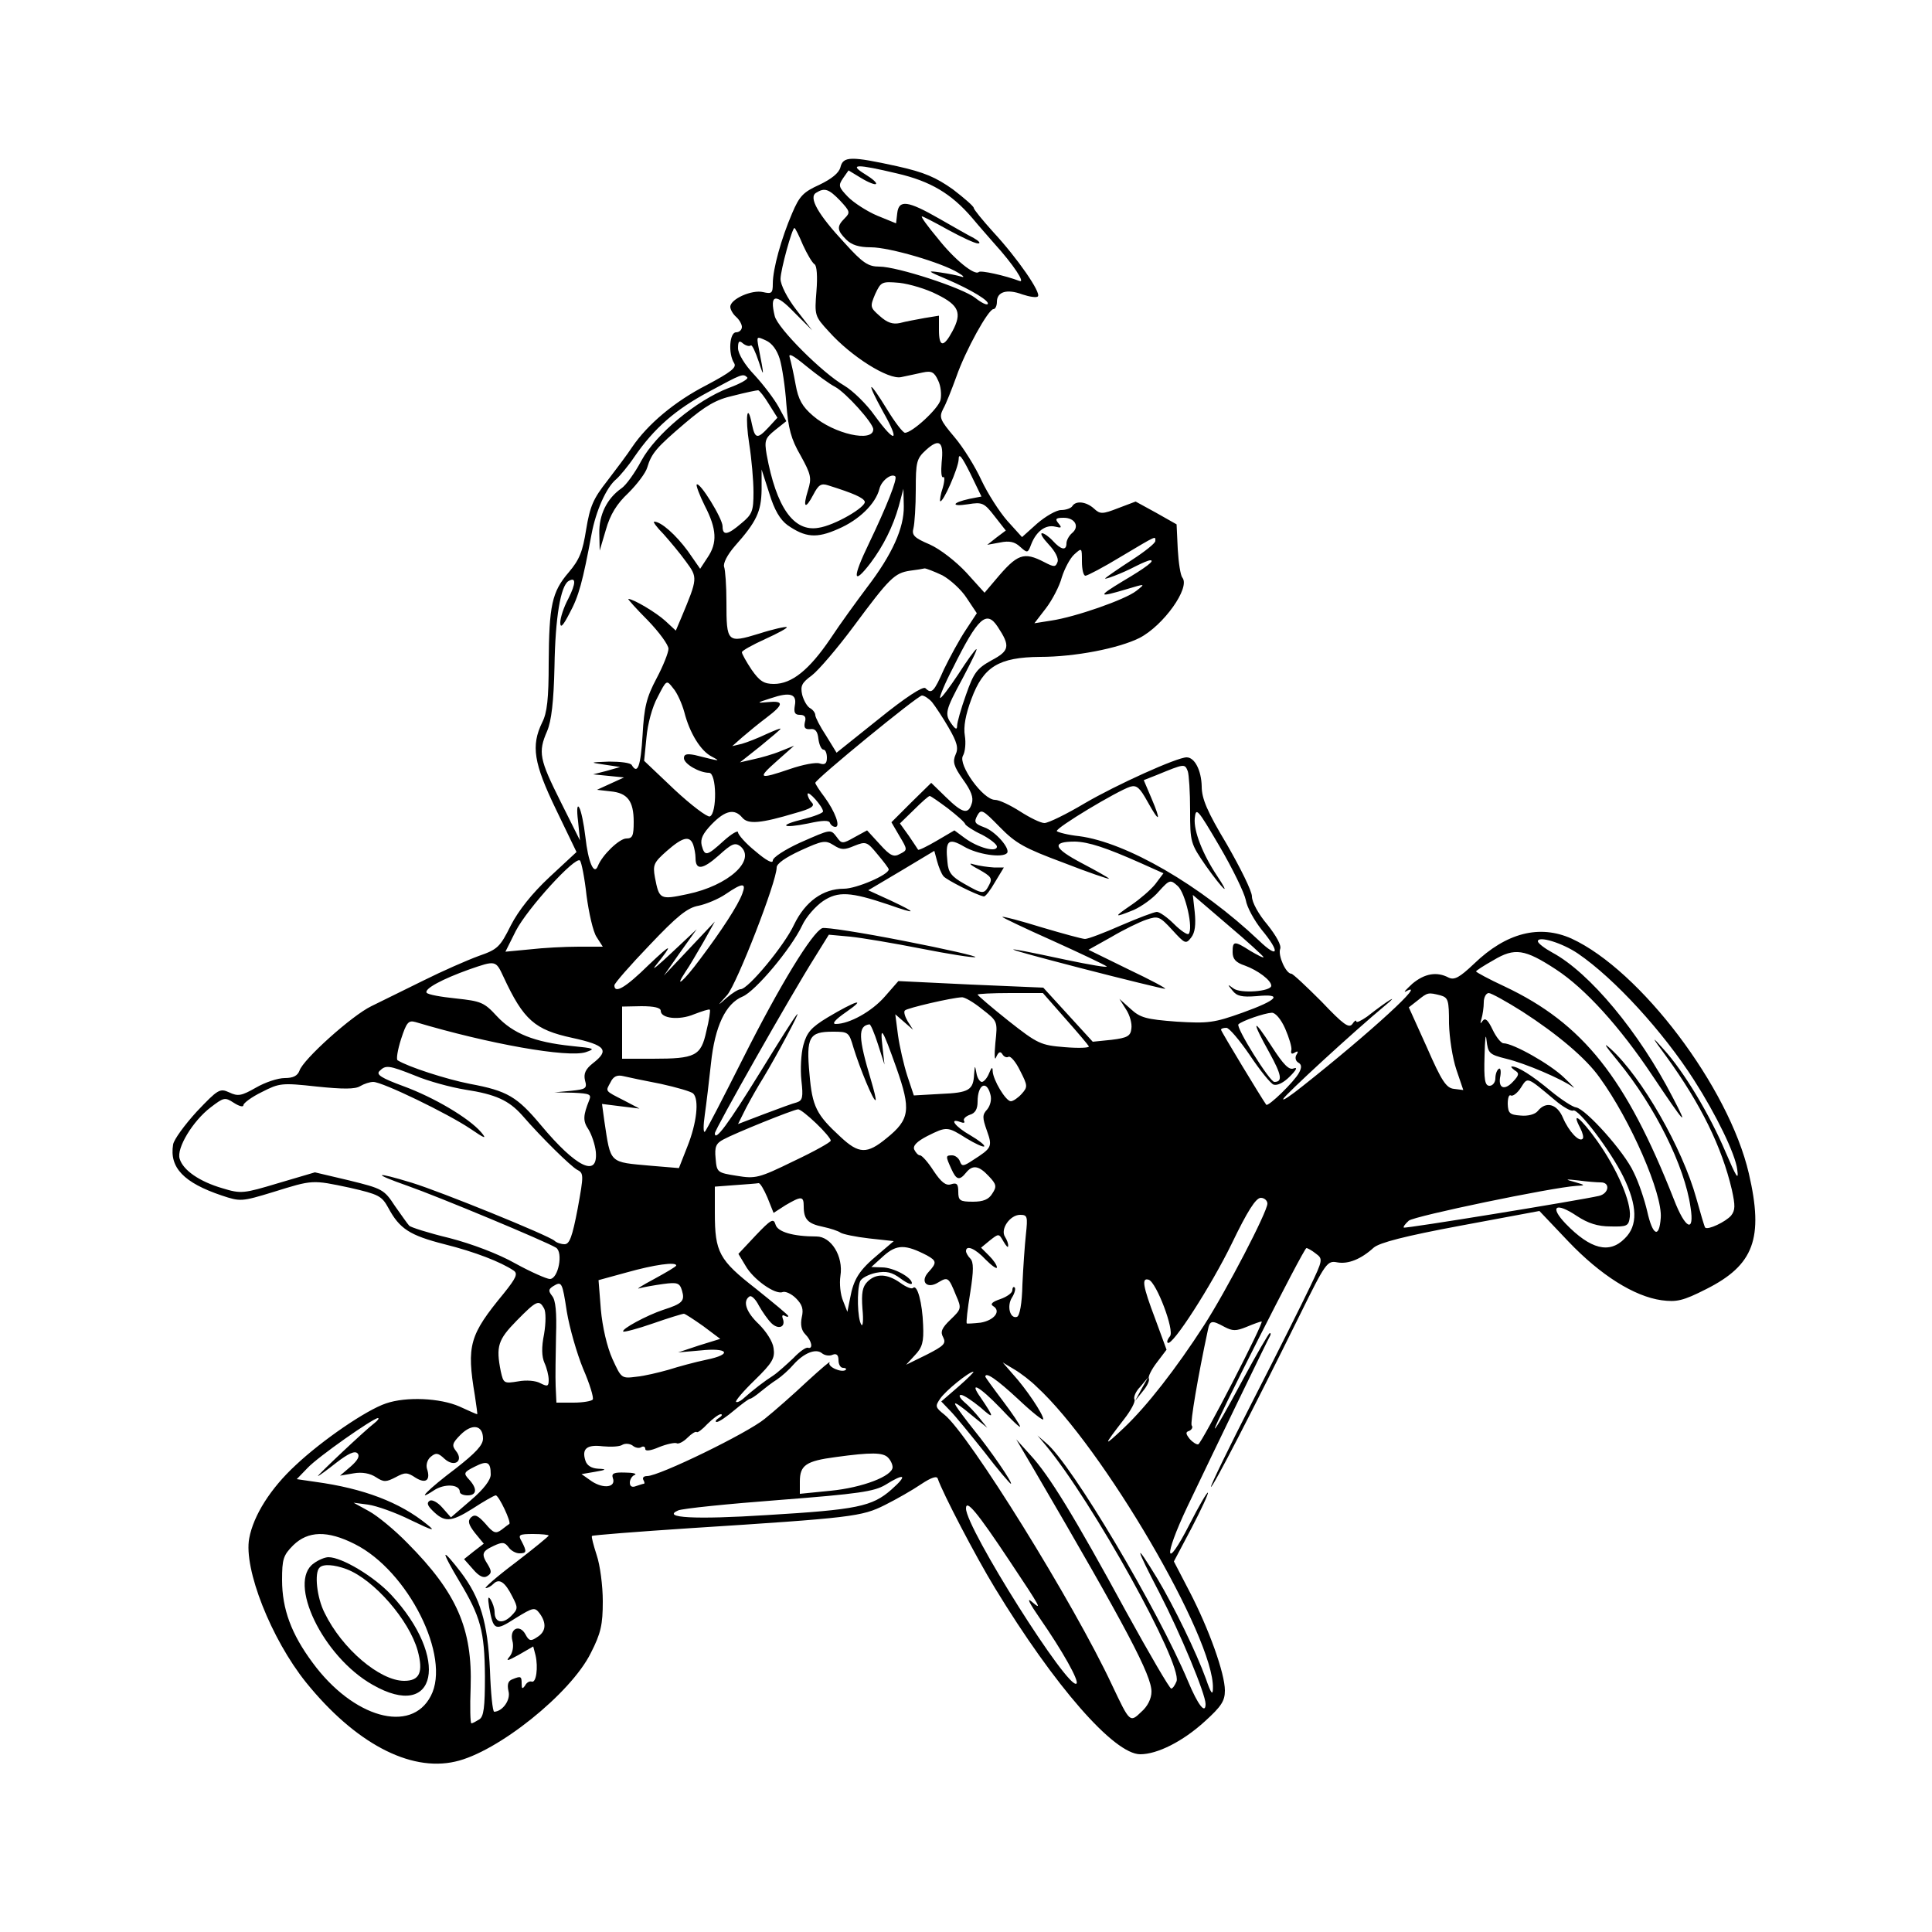 <?xml version="1.0" standalone="no"?>
<!DOCTYPE svg PUBLIC "-//W3C//DTD SVG 20010904//EN"
 "http://www.w3.org/TR/2001/REC-SVG-20010904/DTD/svg10.dtd">
<svg version="1.0" xmlns="http://www.w3.org/2000/svg"
 width="500pt" height="500pt" viewBox="0 0 500 500"
 preserveAspectRatio="xMidYMid meet">
<g transform="translate(0,500) scale(0.1,-0.1)"
fill="#000000" stroke="none">
<path d="M2175 4567 c-4 -15 -23 -30 -54 -45 -42 -19 -52 -29 -71 -74 -28 -65
-50 -144 -50 -182 0 -25 -3 -27 -25 -22 -29 7 -85 -18 -85 -38 0 -7 7 -19 15
-26 8 -7 15 -19 15 -26 0 -8 -7 -14 -15 -14 -17 0 -21 -55 -5 -80 7 -11 -8
-23 -72 -57 -82 -42 -152 -101 -192 -160 -11 -17 -41 -57 -64 -87 -37 -47 -45
-66 -55 -126 -9 -57 -17 -78 -45 -111 -44 -51 -51 -86 -52 -235 0 -92 -4 -129
-17 -154 -29 -60 -22 -105 36 -225 l53 -110 -70 -65 c-45 -42 -80 -86 -100
-125 -28 -56 -34 -62 -83 -79 -30 -11 -94 -39 -144 -64 -49 -24 -110 -54 -134
-66 -50 -24 -177 -138 -186 -167 -5 -13 -16 -19 -38 -19 -18 0 -51 -11 -75
-25 -37 -21 -46 -23 -69 -12 -24 11 -29 8 -84 -50 -31 -34 -59 -72 -61 -85
-10 -60 28 -99 126 -132 48 -16 51 -16 133 9 103 32 100 32 199 11 74 -17 82
-21 99 -52 29 -54 55 -71 145 -94 80 -20 146 -46 179 -68 12 -8 7 -19 -25 -59
-89 -108 -97 -134 -75 -265 4 -27 7 -48 6 -48 -2 0 -22 9 -46 20 -50 22 -138
26 -190 8 -51 -17 -165 -95 -234 -160 -65 -60 -109 -130 -120 -189 -15 -79 57
-261 147 -373 126 -156 268 -232 386 -205 109 24 299 176 351 281 26 51 31 73
31 134 0 40 -7 94 -16 120 -8 25 -14 47 -12 49 2 2 116 11 253 20 421 27 445
30 505 60 30 15 72 39 94 54 27 18 41 22 43 14 13 -38 98 -201 148 -283 154
-253 308 -430 376 -430 44 0 110 33 167 85 43 39 52 53 52 80 0 44 -41 159
-92 257 l-40 77 46 87 c25 48 44 89 42 91 -2 2 -23 -34 -47 -81 -64 -125 -69
-88 -6 45 72 151 208 432 214 442 2 4 2 7 -1 7 -2 0 -35 -56 -72 -125 -37 -69
-68 -124 -70 -122 -4 4 230 467 237 467 3 0 14 -6 24 -14 19 -14 19 -16 -15
-87 -19 -40 -85 -172 -147 -293 -62 -121 -111 -222 -109 -224 4 -3 105 192
230 445 67 136 71 141 97 136 28 -5 61 8 94 38 15 13 80 30 225 57 l204 38 75
-79 c83 -87 170 -142 241 -152 39 -5 55 -2 116 29 123 62 149 131 110 299 -52
224 -281 526 -459 608 -83 37 -169 15 -252 -65 -38 -36 -51 -43 -66 -36 -30
16 -62 11 -94 -16 -16 -15 -24 -23 -17 -20 60 33 -90 -105 -267 -245 -30 -24
-52 -39 -50 -33 4 10 183 175 264 242 39 32 9 15 -47 -29 -16 -11 -28 -17 -28
-12 0 4 -5 1 -10 -7 -9 -12 -23 -2 -80 58 -39 39 -74 72 -78 72 -14 0 -35 47
-29 64 4 9 -10 34 -33 63 -23 27 -40 58 -40 73 0 14 -30 74 -65 135 -51 85
-65 118 -65 150 -1 41 -18 75 -39 75 -25 0 -182 -71 -264 -119 -47 -28 -94
-51 -104 -51 -10 0 -38 14 -63 30 -25 16 -54 30 -65 30 -31 0 -96 91 -83 114
6 10 8 34 5 52 -4 23 2 55 17 95 31 84 71 108 178 109 90 0 203 22 257 49 62
32 132 130 111 156 -5 6 -10 39 -12 74 l-3 64 -53 30 -53 29 -45 -17 c-41 -16
-47 -16 -63 -1 -20 18 -47 21 -56 6 -3 -5 -16 -10 -29 -10 -12 0 -40 -16 -62
-35 l-39 -35 -38 42 c-21 24 -51 71 -67 105 -16 35 -47 85 -70 112 -38 45 -40
51 -29 73 7 12 22 50 34 83 24 69 83 175 96 175 5 0 9 9 9 19 0 26 26 34 66
19 18 -6 37 -9 40 -5 9 9 -52 98 -116 167 -27 30 -50 58 -50 62 0 4 -24 25
-54 48 -44 31 -73 44 -145 60 -119 26 -139 26 -146 -3z m147 -16 c86 -20 140
-52 194 -115 19 -23 45 -52 57 -66 50 -55 82 -104 65 -97 -37 14 -100 28 -105
23 -10 -10 -62 31 -106 87 -26 31 -45 57 -41 57 3 0 34 -16 68 -35 35 -19 69
-35 77 -35 8 0 3 6 -11 14 -14 7 -54 30 -89 50 -82 47 -105 50 -109 14 l-3
-26 -49 20 c-26 11 -60 33 -75 48 -25 26 -26 30 -13 49 l14 20 33 -20 c18 -11
36 -18 38 -15 3 3 -10 14 -28 25 -44 27 -22 27 83 2z m-148 -70 c26 -28 27
-31 12 -46 -21 -21 -20 -31 4 -55 14 -14 33 -20 64 -20 48 0 184 -40 226 -66
14 -8 17 -13 8 -10 -9 3 -34 8 -55 11 -35 5 -34 4 18 -18 63 -27 112 -57 105
-64 -3 -3 -17 4 -32 16 -33 26 -202 81 -248 81 -29 0 -43 9 -90 61 -69 74 -94
118 -74 130 22 14 33 10 62 -20z m-96 -115 c11 -24 24 -46 30 -50 6 -3 8 -32
5 -69 -5 -63 -5 -65 32 -105 58 -65 154 -125 187 -118 16 3 41 9 56 12 23 5
30 1 40 -21 7 -14 9 -37 6 -50 -5 -22 -73 -85 -92 -85 -5 0 -26 27 -46 60 -49
80 -56 77 -11 -5 45 -79 33 -85 -21 -11 -21 30 -57 65 -79 78 -57 33 -172 148
-180 180 -14 57 2 60 50 10 l47 -47 -41 53 c-24 31 -41 65 -41 80 0 23 30 132
36 132 2 0 12 -20 22 -44z m347 -128 c57 -28 65 -48 40 -95 -23 -43 -35 -42
-35 3 l0 37 -37 -6 c-21 -4 -50 -9 -64 -13 -19 -4 -33 1 -52 18 -25 22 -26 24
-12 57 15 32 17 33 63 29 26 -3 70 -16 97 -30z m-407 -167 c6 -20 14 -72 17
-116 5 -64 12 -91 37 -134 27 -49 29 -58 19 -90 -14 -45 -7 -51 14 -11 13 25
20 30 38 24 67 -21 91 -32 95 -42 4 -14 -78 -62 -120 -68 -64 -11 -109 53
-134 190 -6 36 -4 42 22 63 l29 23 -20 37 c-11 20 -39 57 -62 82 -26 27 -43
56 -43 70 0 18 3 21 13 12 8 -6 16 -8 20 -5 3 3 12 -16 21 -43 14 -44 14 -37
-1 39 -5 28 -5 28 19 17 16 -7 29 -25 36 -48z m143 -72 c28 -15 99 -94 99
-110 0 -35 -102 -12 -156 35 -28 24 -38 42 -45 81 -5 28 -12 59 -15 69 -5 14
8 7 42 -21 27 -22 61 -47 75 -54z m-227 24 c3 -4 -18 -16 -48 -27 -84 -32
-189 -120 -226 -188 -17 -32 -40 -64 -52 -72 -37 -26 -58 -68 -57 -116 l1 -45
16 54 c11 39 28 67 58 95 23 23 45 52 49 66 11 37 24 52 98 115 53 45 80 61
125 71 31 8 60 14 64 14 3 0 16 -16 28 -36 l22 -35 -23 -25 c-29 -31 -35 -30
-43 8 -12 60 -18 19 -7 -51 6 -38 11 -94 11 -125 0 -48 -3 -57 -31 -80 -36
-31 -49 -33 -49 -8 0 20 -59 116 -67 108 -2 -2 7 -27 21 -55 31 -60 33 -96 7
-134 l-19 -29 -32 46 c-31 42 -69 76 -87 76 -4 0 7 -15 24 -32 16 -18 43 -50
58 -71 31 -42 31 -43 -12 -146 l-14 -33 -27 25 c-24 22 -83 57 -96 57 -2 0 20
-25 50 -55 30 -31 54 -64 54 -74 0 -10 -14 -45 -31 -77 -26 -49 -32 -74 -36
-146 -5 -82 -13 -103 -28 -78 -3 6 -30 9 -58 9 -52 -2 -52 -2 -12 -8 l40 -6
-35 -10 -35 -9 40 -4 40 -4 -35 -16 -35 -16 35 -4 c44 -4 60 -25 60 -79 0 -36
-3 -43 -19 -43 -18 0 -63 -43 -74 -72 -10 -24 -25 12 -32 76 -4 34 -11 68 -16
76 -5 9 -7 -4 -3 -35 l5 -50 -50 100 c-55 110 -59 128 -35 183 11 26 17 76 19
167 2 128 16 208 36 221 20 12 20 -5 0 -45 -12 -22 -21 -50 -21 -62 0 -16 7
-9 24 24 24 44 34 82 57 205 11 59 38 121 64 142 9 8 31 34 47 58 51 74 106
122 192 168 87 47 89 48 100 37z m503 -219 c-2 -24 -1 -41 4 -39 4 3 4 -9 -1
-27 -6 -17 -8 -33 -7 -35 7 -6 47 85 48 108 0 18 8 8 30 -36 l29 -60 -31 -6
c-46 -10 -49 -21 -4 -14 37 6 42 4 69 -31 l29 -37 -24 -18 -24 -19 33 6 c24 5
38 2 52 -11 19 -17 20 -17 29 7 13 33 37 51 62 45 16 -4 18 -3 8 9 -9 11 -7
14 14 14 29 0 42 -23 21 -40 -8 -7 -14 -19 -14 -26 0 -20 -14 -17 -35 6 -10
11 -23 20 -28 20 -6 0 2 -13 17 -29 17 -18 26 -36 23 -45 -5 -14 -9 -14 -34
-1 -54 28 -70 22 -127 -46 l-28 -33 -47 52 c-27 29 -68 61 -95 73 -40 17 -47
24 -42 42 3 12 6 57 6 100 0 71 2 80 26 102 35 32 47 22 41 -31z m-399 -163
c46 -32 75 -35 131 -10 54 23 97 65 107 104 5 21 31 41 41 32 6 -6 -22 -77
-68 -173 -44 -91 -42 -111 4 -51 33 44 58 94 73 147 l12 45 1 -45 c1 -56 -30
-125 -95 -210 -27 -36 -70 -95 -95 -133 -55 -81 -100 -117 -146 -117 -26 0
-37 7 -58 37 -14 21 -25 41 -25 45 0 4 27 19 60 34 33 15 59 29 56 31 -2 2
-35 -5 -72 -17 -82 -25 -84 -23 -84 82 0 42 -3 83 -6 91 -3 9 8 31 28 54 56
63 68 89 69 145 l0 53 20 -62 c13 -43 28 -68 47 -82z m952 -41 c0 -6 -28 -28
-62 -50 -34 -22 -64 -43 -67 -46 -8 -7 43 12 79 31 16 8 32 15 37 15 13 0 -10
-18 -71 -54 -66 -40 -65 -43 9 -21 50 15 50 15 26 -4 -29 -23 -159 -68 -220
-77 l-44 -7 30 39 c16 21 35 57 41 80 7 22 21 49 32 59 20 18 20 18 20 -18 0
-21 4 -37 9 -37 5 0 47 22 93 50 94 56 88 53 88 40z m-551 -89 c20 -11 49 -37
63 -59 l26 -39 -29 -44 c-16 -24 -41 -70 -56 -101 -26 -59 -32 -65 -48 -49 -6
6 -52 -24 -120 -79 l-110 -88 -27 44 c-16 24 -28 48 -28 53 0 6 -6 14 -13 18
-8 4 -17 20 -21 35 -5 23 -1 31 25 50 17 13 66 70 109 128 92 124 105 137 145
143 17 2 34 5 38 6 4 0 25 -8 46 -18z m143 -133 c33 -50 31 -62 -16 -87 -38
-21 -46 -32 -66 -89 -13 -36 -23 -72 -23 -80 0 -11 -4 -10 -14 4 -19 26 -17
35 28 118 22 42 39 76 36 76 -3 0 -24 -29 -47 -65 -24 -36 -45 -64 -47 -61 -2
2 12 37 33 77 65 131 87 151 116 107z m-811 -221 c14 -55 43 -101 71 -115 24
-13 24 -13 -44 4 -21 4 -28 2 -28 -8 0 -15 40 -38 65 -38 20 0 21 -105 2 -113
-7 -2 -48 29 -91 69 l-79 75 6 60 c3 35 15 80 29 105 23 45 23 45 40 23 10
-11 23 -40 29 -62z m286 17 c-3 -18 0 -24 13 -24 13 0 17 -6 13 -19 -3 -14 0
-19 14 -18 13 2 19 -6 21 -25 2 -16 8 -28 13 -28 5 0 9 -9 9 -21 0 -15 -5 -19
-18 -15 -10 4 -45 -3 -77 -14 -82 -28 -86 -25 -35 20 l45 40 -35 -14 c-19 -8
-51 -17 -70 -21 l-35 -8 53 42 c28 23 52 43 52 45 0 2 -17 -5 -37 -14 -21 -10
-49 -21 -63 -25 l-25 -6 26 23 c15 13 43 36 63 51 45 34 45 44 4 40 -31 -3
-31 -2 7 10 50 17 68 11 62 -19z m355 9 c8 -10 28 -40 43 -66 22 -38 26 -53
18 -70 -8 -18 -5 -30 19 -64 21 -29 28 -47 23 -62 -9 -30 -24 -26 -67 16 l-38
37 -52 -51 -51 -51 21 -36 c21 -35 21 -36 1 -46 -16 -9 -25 -5 -52 25 l-33 36
-33 -18 c-30 -17 -33 -17 -45 0 -17 22 -14 22 -96 -14 -39 -18 -70 -38 -70
-46 0 -9 -17 0 -45 24 -25 20 -45 43 -45 49 0 6 -17 -4 -37 -22 -44 -40 -49
-41 -57 -12 -4 17 3 31 26 55 35 36 59 41 79 17 15 -18 48 -15 138 12 40 11
51 18 42 27 -6 6 -11 16 -11 22 1 11 40 -33 40 -45 0 -4 -23 -13 -51 -20 -66
-16 -56 -25 13 -11 36 8 54 9 56 1 2 -5 8 -10 14 -10 14 0 -1 40 -28 77 -13
17 -24 34 -24 37 0 9 265 226 276 226 6 0 18 -8 26 -17z m662 -179 c3 -9 6
-54 6 -101 0 -83 1 -86 41 -144 44 -62 67 -83 29 -26 -38 57 -61 117 -58 149
3 30 7 25 64 -72 34 -58 64 -120 68 -139 3 -19 22 -53 41 -77 49 -59 44 -77
-7 -28 -151 143 -343 254 -465 270 -29 3 -55 10 -58 13 -4 8 156 104 190 115
17 5 25 -3 45 -39 31 -56 36 -52 10 9 l-20 47 33 13 c73 30 73 30 81 10z
m-621 -96 c23 -18 44 -36 45 -41 2 -4 21 -17 43 -27 21 -11 39 -25 39 -31 0
-16 -49 -3 -83 22 l-27 20 -46 -27 c-24 -14 -46 -25 -48 -23 -1 2 -12 18 -24
36 l-23 32 36 35 c20 20 38 36 41 36 3 0 24 -15 47 -32z m300 -141 c64 -25
117 -43 117 -41 0 2 -32 20 -70 40 -74 39 -80 56 -18 56 35 -1 79 -15 171 -56
l58 -26 -21 -28 c-12 -15 -40 -39 -62 -54 -47 -32 -46 -34 6 -13 20 9 50 30
65 48 28 31 30 31 49 14 20 -18 41 -111 28 -124 -3 -3 -20 8 -38 26 -17 17
-37 31 -44 31 -7 0 -49 -16 -93 -35 -43 -19 -85 -35 -93 -35 -7 0 -58 14 -112
30 -55 17 -100 29 -102 27 -1 -1 57 -29 129 -61 73 -33 136 -63 141 -67 4 -4
-43 4 -105 17 -192 41 -183 36 36 -21 116 -30 215 -54 220 -54 6 0 -37 23 -94
50 l-104 51 59 33 c32 19 73 39 91 45 30 10 34 9 67 -27 33 -36 35 -37 49 -19
10 13 12 34 9 65 l-5 45 91 -78 c51 -43 92 -81 92 -83 0 -3 -15 5 -34 16 -42
27 -46 26 -46 -3 0 -18 8 -27 32 -35 33 -12 68 -38 68 -52 0 -15 -80 -21 -98
-7 -16 12 -16 11 -2 -6 11 -14 24 -17 62 -14 70 7 55 -10 -37 -43 -73 -26 -88
-28 -170 -23 -79 6 -94 10 -119 33 l-29 26 17 -27 c10 -15 16 -37 14 -50 -2
-19 -10 -24 -51 -29 l-49 -5 -64 70 -64 70 -188 8 -187 9 -35 -40 c-34 -39
-92 -71 -127 -71 -11 0 -2 11 27 31 56 39 24 29 -48 -14 -43 -26 -54 -39 -63
-72 -6 -22 -8 -63 -5 -91 5 -44 3 -52 -12 -57 -9 -2 -47 -16 -84 -30 l-68 -26
21 42 c12 23 32 58 44 77 35 58 98 176 88 165 -6 -5 -49 -74 -97 -152 -81
-131 -116 -179 -116 -156 0 10 197 358 259 456 l36 58 55 -5 c30 -3 113 -17
184 -31 71 -14 134 -24 140 -22 6 2 -77 21 -185 42 -107 21 -202 36 -211 33
-26 -11 -109 -146 -205 -337 -51 -101 -95 -187 -99 -190 -4 -3 -4 17 0 44 4
28 11 87 16 133 10 96 38 155 82 173 33 14 125 123 154 184 10 22 35 50 54 63
39 26 71 24 169 -9 74 -26 77 -23 7 10 l-59 27 86 51 85 51 7 -26 c4 -15 11
-33 17 -40 9 -10 84 -48 104 -52 4 -1 17 16 29 37 l23 38 -26 0 c-15 1 -38 4
-52 8 -15 5 -10 -1 13 -13 32 -18 36 -23 27 -40 -13 -25 -16 -25 -65 3 -32 18
-41 29 -43 56 -6 56 2 64 43 40 34 -20 98 -30 111 -17 10 11 -30 57 -59 67
-24 9 -27 13 -18 30 10 18 14 16 58 -29 42 -43 64 -55 166 -93z m-959 47 c3
-9 6 -24 6 -34 0 -33 18 -31 60 6 34 31 42 34 56 24 42 -36 -31 -102 -137
-124 -71 -15 -73 -14 -84 43 -6 33 -3 39 31 69 41 36 59 40 68 16z m417 -3
c30 12 33 11 60 -22 16 -19 29 -36 29 -39 0 -14 -84 -50 -116 -50 -54 0 -100
-33 -129 -93 -25 -54 -119 -167 -138 -167 -6 0 -22 -10 -36 -22 -26 -23 -26
-23 1 7 25 29 128 293 128 330 0 10 23 26 62 44 57 26 64 27 85 14 20 -13 28
-13 54 -2z m-693 -129 c6 -45 17 -94 26 -107 l16 -25 -63 0 c-35 0 -92 -3
-126 -7 l-63 -6 27 54 c30 58 154 194 166 182 4 -5 12 -45 17 -91z m403 5
c-11 -30 -54 -96 -109 -169 -43 -58 -69 -80 -38 -33 10 14 30 49 47 78 l29 52
-66 -70 -66 -70 42 60 43 60 -64 -60 c-35 -33 -54 -49 -43 -35 48 60 44 61
-17 3 -60 -59 -89 -76 -89 -53 0 5 41 52 91 104 71 75 98 97 127 102 19 4 51
17 70 30 44 30 54 30 43 1z m2163 -155 c95 -65 220 -202 300 -327 57 -89 107
-191 112 -232 4 -30 -2 -20 -30 45 -41 97 -108 209 -161 267 -32 36 -32 34 8
-20 89 -123 143 -233 169 -344 9 -41 9 -53 -2 -67 -14 -16 -60 -38 -67 -31 -2
2 -12 37 -23 76 -36 130 -141 313 -221 386 -22 20 -16 10 18 -31 96 -117 173
-272 188 -378 11 -68 -13 -58 -43 20 -124 315 -235 455 -438 551 -41 19 -74
37 -74 39 0 2 20 15 45 29 55 33 81 29 162 -24 75 -49 165 -148 249 -274 85
-127 96 -139 53 -57 -87 169 -215 323 -312 375 -20 11 -37 24 -37 29 0 15 63
-4 104 -32z m-2781 -60 c52 -112 81 -137 178 -158 87 -19 97 -32 53 -66 -19
-15 -24 -27 -20 -44 6 -21 2 -23 -36 -27 l-43 -4 49 -1 c42 -2 47 -4 41 -19
-16 -40 -17 -54 -2 -76 8 -13 17 -39 19 -58 6 -68 -51 -40 -142 69 -62 74 -87
89 -184 107 -61 12 -160 44 -187 61 -4 2 0 27 9 55 14 43 19 49 37 44 191 -57
395 -93 441 -78 26 9 23 10 -37 16 -96 10 -151 32 -193 77 -33 36 -41 39 -106
46 -39 4 -73 10 -76 15 -6 10 40 35 110 60 69 24 69 24 89 -19z m1454 -108
c32 -36 59 -68 61 -72 1 -4 -27 -5 -63 -2 -61 5 -69 8 -145 68 -44 35 -80 66
-80 68 0 2 38 4 84 4 l85 0 58 -66z m971 60 c20 -6 22 -12 22 -73 1 -37 9 -89
19 -119 l18 -53 -24 3 c-20 2 -32 20 -70 107 l-47 104 23 18 c26 21 27 21 59
13z m212 -42 c90 -58 165 -121 200 -171 80 -110 163 -301 158 -363 -4 -54 -21
-46 -35 17 -7 30 -22 75 -35 101 -24 53 -124 164 -149 168 -9 1 -38 20 -65 42
-49 41 -86 64 -101 64 -4 0 -1 -4 7 -10 12 -7 12 -12 -4 -29 -23 -25 -40 -17
-33 15 2 13 0 21 -4 18 -5 -3 -9 -14 -9 -25 0 -10 -7 -19 -15 -19 -12 0 -15
15 -13 78 1 42 3 61 5 41 4 -35 7 -38 51 -49 50 -12 145 -53 172 -73 9 -7 -1
4 -22 24 -36 35 -132 89 -157 89 -6 0 -19 16 -28 35 -12 25 -19 32 -26 23 -6
-9 -7 -7 -3 5 3 10 6 30 6 43 0 13 6 24 13 24 6 0 46 -22 87 -48z m-1398 6
c40 -31 40 -31 34 -87 -3 -32 -2 -48 2 -37 6 14 11 16 16 8 4 -7 11 -10 16 -7
5 3 19 -13 30 -36 20 -39 20 -42 4 -60 -9 -10 -22 -19 -28 -19 -13 0 -46 55
-47 78 0 12 -3 10 -9 -5 -5 -13 -14 -23 -19 -23 -5 0 -12 10 -14 23 -4 21 -4
21 -6 -3 -2 -41 -13 -48 -86 -51 l-70 -4 -17 51 c-9 28 -20 76 -24 105 l-7 54
23 -20 23 -20 -14 22 c-7 12 -11 25 -7 28 5 6 121 33 147 34 7 1 31 -13 53
-31z m-832 -4 c0 -20 48 -25 86 -9 21 8 39 14 41 12 2 -2 -2 -28 -9 -56 -14
-64 -28 -71 -139 -71 l-79 0 0 68 0 67 50 1 c33 0 50 -4 50 -12z m1616 -46
c10 -23 18 -49 16 -56 -2 -9 1 -11 9 -6 8 5 10 3 4 -6 -4 -7 -2 -16 5 -20 9
-5 9 -13 2 -26 -12 -23 -80 -89 -85 -83 -11 15 -117 190 -117 194 0 3 6 5 14
5 7 0 34 -32 60 -70 26 -39 54 -74 62 -77 10 -3 26 5 42 21 17 17 21 25 10 21
-12 -5 -26 9 -57 57 -50 78 -53 68 -6 -16 32 -58 35 -76 13 -76 -12 0 -100
141 -93 149 9 9 67 29 86 30 9 1 24 -16 35 -41z m-1054 -40 l17 -53 -5 45 c-7
59 -1 50 36 -54 38 -108 35 -133 -26 -182 -50 -41 -71 -41 -119 4 -62 57 -73
78 -80 162 -9 96 -1 110 60 110 41 0 42 -1 54 -42 16 -52 52 -140 57 -135 2 1
-4 25 -12 52 -33 110 -34 140 -4 144 3 1 13 -23 22 -51z m-1197 -82 c33 -14
92 -30 129 -36 79 -12 113 -28 147 -66 52 -60 125 -131 142 -141 18 -9 18 -13
2 -101 -14 -73 -21 -92 -34 -92 -9 0 -21 4 -26 9 -16 14 -294 127 -369 150
-98 30 -105 25 -11 -8 80 -28 358 -144 384 -160 19 -12 6 -81 -16 -81 -8 0
-49 18 -89 40 -44 25 -113 51 -171 66 -54 13 -101 28 -104 32 -4 4 -20 27 -37
51 -28 43 -33 45 -118 66 l-89 21 -95 -28 c-90 -27 -96 -28 -145 -13 -58 17
-101 46 -110 76 -9 27 34 98 80 133 34 26 37 27 60 12 14 -9 25 -12 25 -6 0 5
21 21 48 34 45 23 51 24 142 14 68 -7 99 -7 112 1 10 6 25 11 34 11 24 0 193
-82 251 -121 38 -26 44 -28 28 -9 -32 37 -122 90 -201 119 -57 21 -71 30 -62
39 16 16 23 16 93 -12z m635 -21 c41 -9 79 -20 84 -25 16 -16 9 -77 -15 -137
l-22 -56 -72 6 c-110 10 -104 4 -121 116 l-6 44 48 -6 49 -6 -40 21 c-51 26
-48 23 -35 47 7 15 17 20 33 16 12 -3 56 -12 97 -20z m2314 -42 c21 -18 43
-30 47 -27 13 7 97 -104 130 -171 37 -76 38 -127 4 -160 -40 -41 -89 -28 -153
38 -43 45 -26 57 29 20 29 -19 54 -27 87 -27 43 -1 47 1 50 25 4 38 -33 124
-85 197 -43 60 -68 79 -43 32 6 -12 9 -24 6 -27 -9 -10 -36 19 -51 54 -15 36
-44 44 -65 18 -7 -9 -26 -14 -45 -12 -28 2 -32 6 -33 30 0 15 3 25 8 22 5 -3
17 6 26 20 18 28 14 30 88 -32z m-1461 15 c4 -13 0 -29 -8 -39 -13 -14 -13
-21 -1 -55 15 -42 13 -45 -37 -77 -24 -16 -28 -16 -33 -2 -3 8 -12 15 -20 15
-17 0 -17 -2 -2 -35 13 -29 21 -31 38 -10 17 21 33 19 59 -9 20 -21 21 -27 9
-45 -9 -15 -23 -21 -50 -21 -34 0 -38 3 -38 26 0 20 -4 24 -19 19 -13 -4 -25
5 -45 35 -14 22 -30 40 -35 40 -5 0 -11 7 -15 15 -4 10 7 21 34 35 50 25 52
25 101 -6 23 -14 43 -23 46 -21 3 3 -14 16 -36 29 -39 22 -57 46 -25 34 8 -3
12 -2 9 3 -3 5 4 12 15 16 14 4 20 15 20 34 0 44 23 57 33 19z m-451 -75 c21
-20 38 -40 38 -45 0 -4 -43 -28 -96 -53 -90 -44 -99 -46 -147 -38 -51 8 -52 9
-55 45 -3 30 1 39 20 49 29 16 180 77 193 78 5 1 26 -16 47 -36z m2031 -153
c25 0 21 -29 -5 -35 -53 -12 -501 -85 -505 -82 -2 2 4 10 13 18 15 12 370 86
434 90 24 1 23 2 -5 10 -26 7 -25 8 10 4 22 -3 48 -5 58 -5z m-2157 -39 l16
-40 31 20 c41 24 47 24 47 -3 0 -34 11 -45 50 -53 19 -4 40 -11 45 -15 6 -4
39 -11 74 -15 l64 -7 -41 -35 c-48 -40 -63 -63 -72 -113 l-7 -35 -11 28 c-7
16 -10 45 -7 65 8 51 -24 102 -62 102 -61 0 -101 12 -106 31 -5 17 -12 13 -51
-28 l-45 -48 18 -30 c20 -36 77 -76 96 -69 7 3 23 -4 35 -16 16 -16 20 -28 15
-49 -4 -19 -1 -34 9 -44 17 -17 21 -39 7 -35 -5 2 -22 -10 -38 -27 -17 -16
-40 -37 -52 -45 -22 -14 -51 -36 -79 -61 -7 -6 -15 -9 -17 -7 -3 2 19 28 48
56 46 45 53 57 49 83 -2 17 -19 43 -38 62 -33 31 -43 60 -24 72 5 3 16 -8 24
-24 9 -16 23 -36 32 -45 18 -18 38 -11 30 11 -3 8 -1 11 4 8 6 -3 10 -4 10 -1
0 3 -38 34 -84 71 -95 74 -106 94 -106 196 l0 68 53 4 c28 2 55 4 60 5 4 1 14
-16 23 -37z m1294 -16 c0 -21 -106 -225 -164 -315 -73 -113 -148 -209 -207
-265 -55 -52 -55 -49 0 22 18 23 30 46 27 51 -3 6 3 21 15 33 l20 24 -17 -30
-16 -30 20 25 c11 13 18 28 15 33 -2 4 7 23 21 41 l25 33 -29 79 c-33 87 -36
108 -17 102 20 -7 67 -131 55 -146 -6 -7 -9 -15 -6 -17 11 -11 113 148 166
257 40 83 62 118 75 118 9 0 17 -7 17 -15z m-625 -80 c-3 -27 -7 -86 -9 -129
-1 -50 -7 -81 -14 -84 -18 -6 -27 28 -13 50 7 11 10 23 7 26 -3 3 -6 0 -6 -7
0 -7 -14 -17 -31 -23 -21 -7 -27 -13 -19 -18 22 -13 3 -37 -32 -43 -18 -2 -35
-3 -36 -2 -2 2 2 38 9 80 9 57 9 79 0 88 -6 6 -11 15 -11 19 0 17 24 7 51 -22
16 -16 29 -25 29 -20 0 6 -9 19 -20 30 l-21 21 23 19 c23 18 23 18 35 -3 7
-12 12 -17 12 -12 1 6 -3 16 -8 24 -13 20 13 57 39 57 19 0 20 -4 15 -51z
m-256 -54 c25 -14 26 -19 4 -43 -23 -25 -4 -45 25 -27 25 15 27 14 46 -33 15
-34 14 -36 -14 -63 -23 -22 -27 -32 -19 -46 8 -16 2 -22 -43 -45 l-53 -26 23
25 c19 20 23 34 21 78 -2 57 -15 106 -26 96 -3 -4 -18 2 -33 13 -34 24 -63 25
-85 3 -13 -13 -16 -29 -13 -70 3 -30 1 -48 -3 -41 -10 15 -12 89 -3 112 3 8
22 18 41 22 27 5 41 2 64 -15 16 -12 29 -17 29 -12 0 15 -48 41 -77 41 l-28 1
32 29 c34 30 56 30 112 1z m-649 -26 c0 -3 -26 -18 -57 -35 -32 -17 -49 -28
-38 -24 11 3 39 8 61 11 37 5 43 3 49 -17 8 -27 1 -34 -49 -50 -42 -14 -109
-50 -103 -56 2 -2 37 7 77 21 40 14 76 25 80 25 3 0 26 -15 50 -32 l44 -33
-55 -17 -54 -18 57 5 c73 8 85 -10 16 -24 -29 -6 -73 -18 -98 -26 -25 -7 -62
-16 -83 -18 -39 -5 -39 -4 -62 46 -14 31 -26 83 -30 128 l-6 76 73 20 c71 20
128 28 128 18z m-283 -120 c7 -42 26 -108 42 -147 17 -39 28 -75 25 -80 -3 -4
-25 -8 -50 -8 l-44 0 -2 43 c-1 23 0 81 1 130 2 61 -1 92 -10 103 -10 13 -10
17 2 25 23 14 24 12 36 -66z m-59 9 c5 -9 5 -37 0 -67 -7 -34 -6 -58 1 -74 6
-13 11 -33 11 -44 0 -17 -3 -18 -21 -9 -12 7 -37 9 -58 5 -37 -6 -38 -5 -45
26 -13 65 -7 82 41 131 52 53 58 55 71 32z m1761 -48 c21 -11 30 -11 57 0 19
8 36 14 39 14 8 0 -154 -314 -164 -318 -4 -1 -14 5 -22 14 -11 14 -11 18 -1
21 6 3 10 9 6 14 -4 7 16 126 42 247 5 25 10 26 43 8z m-1014 -72 c10 4 15 -1
15 -14 0 -11 5 -20 12 -20 6 0 9 -2 7 -5 -10 -9 -49 8 -42 19 4 6 -22 -16 -58
-49 -35 -33 -85 -77 -110 -97 -45 -37 -273 -148 -304 -148 -9 0 -13 -4 -10
-10 3 -5 4 -10 1 -10 -2 0 -11 -3 -20 -6 -10 -4 -16 -1 -16 9 0 8 6 18 13 20
6 3 -5 6 -25 6 -29 1 -36 -2 -32 -14 9 -24 -23 -29 -54 -9 l-27 19 35 6 c30 5
31 7 8 8 -17 1 -29 8 -33 21 -10 31 4 42 45 37 21 -2 44 -1 51 4 7 4 19 3 26
-2 7 -6 17 -8 23 -4 5 3 10 1 10 -5 0 -6 13 -5 36 5 20 8 40 12 45 10 4 -3 17
3 28 14 11 11 21 17 24 15 2 -3 15 7 28 21 13 13 29 25 34 25 6 0 3 -5 -5 -10
-8 -5 -10 -10 -5 -10 6 0 26 14 45 30 19 16 38 30 41 30 3 0 15 8 27 18 11 9
30 24 43 32 12 8 32 26 43 39 26 29 57 42 73 29 7 -6 20 -8 28 -4z m528 -83
c171 -157 460 -651 456 -780 0 -20 -5 -14 -18 24 -25 69 -83 188 -126 260 -61
100 -58 85 6 -38 54 -105 119 -261 119 -287 0 -28 -20 -2 -45 58 -79 188 -301
562 -367 617 l-23 20 21 -25 c121 -145 353 -564 339 -611 -4 -10 -10 -19 -14
-19 -4 0 -56 89 -116 198 -136 250 -200 354 -248 406 l-37 41 47 -80 c242
-414 303 -531 303 -573 0 -18 -10 -38 -26 -52 -30 -29 -30 -28 -76 69 -99 212
-371 650 -434 700 -24 19 -24 22 -11 41 14 21 75 70 86 70 3 0 -14 -17 -38
-38 l-45 -39 23 -24 c13 -13 52 -61 88 -106 35 -46 67 -83 69 -83 7 0 -53 87
-96 140 -20 25 -40 52 -45 60 -10 16 1 10 55 -35 l25 -20 -20 25 c-11 14 -29
33 -40 42 -11 10 -15 18 -8 18 7 0 29 -15 50 -32 37 -33 37 -28 1 25 -32 45
-4 30 51 -27 28 -30 51 -52 51 -48 0 4 -20 34 -45 67 -25 33 -45 61 -45 62 0
14 30 -7 85 -58 36 -34 65 -57 65 -52 0 13 -45 80 -79 117 l-26 30 30 -18 c17
-10 43 -30 58 -45z m-1714 -94 c-24 -18 -150 -137 -146 -137 2 0 24 16 48 35
30 23 47 31 54 24 7 -7 1 -18 -17 -34 l-28 -24 35 6 c22 4 43 0 58 -10 20 -13
26 -13 51 0 24 13 30 13 51 -1 27 -17 40 -7 30 23 -3 10 1 24 10 31 13 11 19
10 35 -5 26 -24 51 -6 30 20 -11 14 -10 20 12 42 30 30 58 25 58 -10 0 -17
-19 -37 -70 -77 -72 -54 -107 -90 -57 -57 27 18 67 16 67 -4 0 -5 9 -9 20 -9
24 0 26 17 4 41 -15 16 -14 19 14 33 33 17 42 13 42 -20 0 -14 -18 -38 -52
-67 l-51 -44 -22 25 c-12 14 -27 22 -33 18 -8 -5 -6 -12 7 -25 31 -31 47 -31
103 4 29 19 57 35 61 35 8 0 41 -70 35 -74 -2 -1 -11 -8 -20 -15 -15 -11 -21
-9 -42 16 -19 21 -27 25 -37 16 -9 -9 -7 -18 10 -40 l23 -28 -26 -20 -25 -20
23 -26 c16 -19 28 -24 37 -18 11 7 12 12 2 29 -18 28 -16 35 14 49 23 11 29
10 39 -3 6 -9 19 -16 28 -16 19 0 20 4 6 31 -10 17 -7 19 30 19 22 0 40 -2 40
-4 0 -2 -39 -34 -86 -70 -48 -36 -82 -66 -77 -66 5 0 14 5 20 11 15 15 30 5
49 -33 15 -29 15 -32 -4 -51 -22 -21 -42 -16 -42 11 0 9 -5 24 -10 32 -7 11
-8 5 -4 -20 11 -60 15 -62 68 -28 47 29 50 29 63 12 18 -25 16 -47 -7 -61 -16
-11 -21 -10 -30 7 -15 28 -42 15 -34 -16 4 -14 1 -31 -7 -41 -11 -13 -6 -12
23 4 l38 22 6 -23 c7 -31 2 -72 -10 -68 -5 2 -13 -2 -17 -10 -7 -10 -9 -9 -9
5 0 19 -2 20 -24 11 -11 -4 -14 -13 -10 -31 6 -22 -15 -52 -37 -53 -4 0 -9 48
-11 108 -6 124 -25 187 -76 254 -20 26 -37 46 -39 44 -2 -2 14 -32 35 -67 56
-93 66 -130 67 -247 0 -81 -3 -105 -15 -112 -8 -5 -17 -10 -20 -10 -3 0 -4 42
-2 93 5 152 -36 245 -163 373 -33 34 -78 71 -100 83 l-40 22 38 -5 c21 -3 70
-20 110 -40 58 -28 66 -30 42 -11 -70 57 -164 93 -289 110 l-48 7 28 29 c27
29 170 129 182 129 4 0 0 -6 -9 -13z m1329 -89 c7 -7 12 -18 12 -25 0 -23 -78
-53 -160 -61 l-80 -8 0 32 c0 42 16 53 92 63 94 13 123 12 136 -1z m9 -83
c-50 -44 -89 -52 -322 -66 -187 -12 -274 -7 -230 12 11 5 129 17 261 27 207
16 246 22 275 39 51 32 59 26 16 -12z m306 -185 c82 -123 85 -129 57 -105 -14
12 -6 -4 21 -43 59 -85 102 -162 95 -169 -20 -20 -286 402 -286 453 0 25 28
-8 113 -136z m-1695 44 c138 -69 250 -292 197 -393 -51 -99 -201 -57 -306 86
-55 74 -79 139 -79 214 0 54 3 64 29 90 38 37 88 39 159 3z"/>
<path d="M812 954 c-69 -48 23 -241 152 -314 167 -96 201 69 48 233 -44 47
-127 97 -162 97 -9 0 -26 -7 -38 -16z m85 -15 c71 -27 162 -132 184 -211 15
-56 5 -78 -35 -78 -63 0 -161 83 -206 176 -20 39 -27 104 -13 117 9 10 38 8
70 -4z"/>
</g>
</svg>
